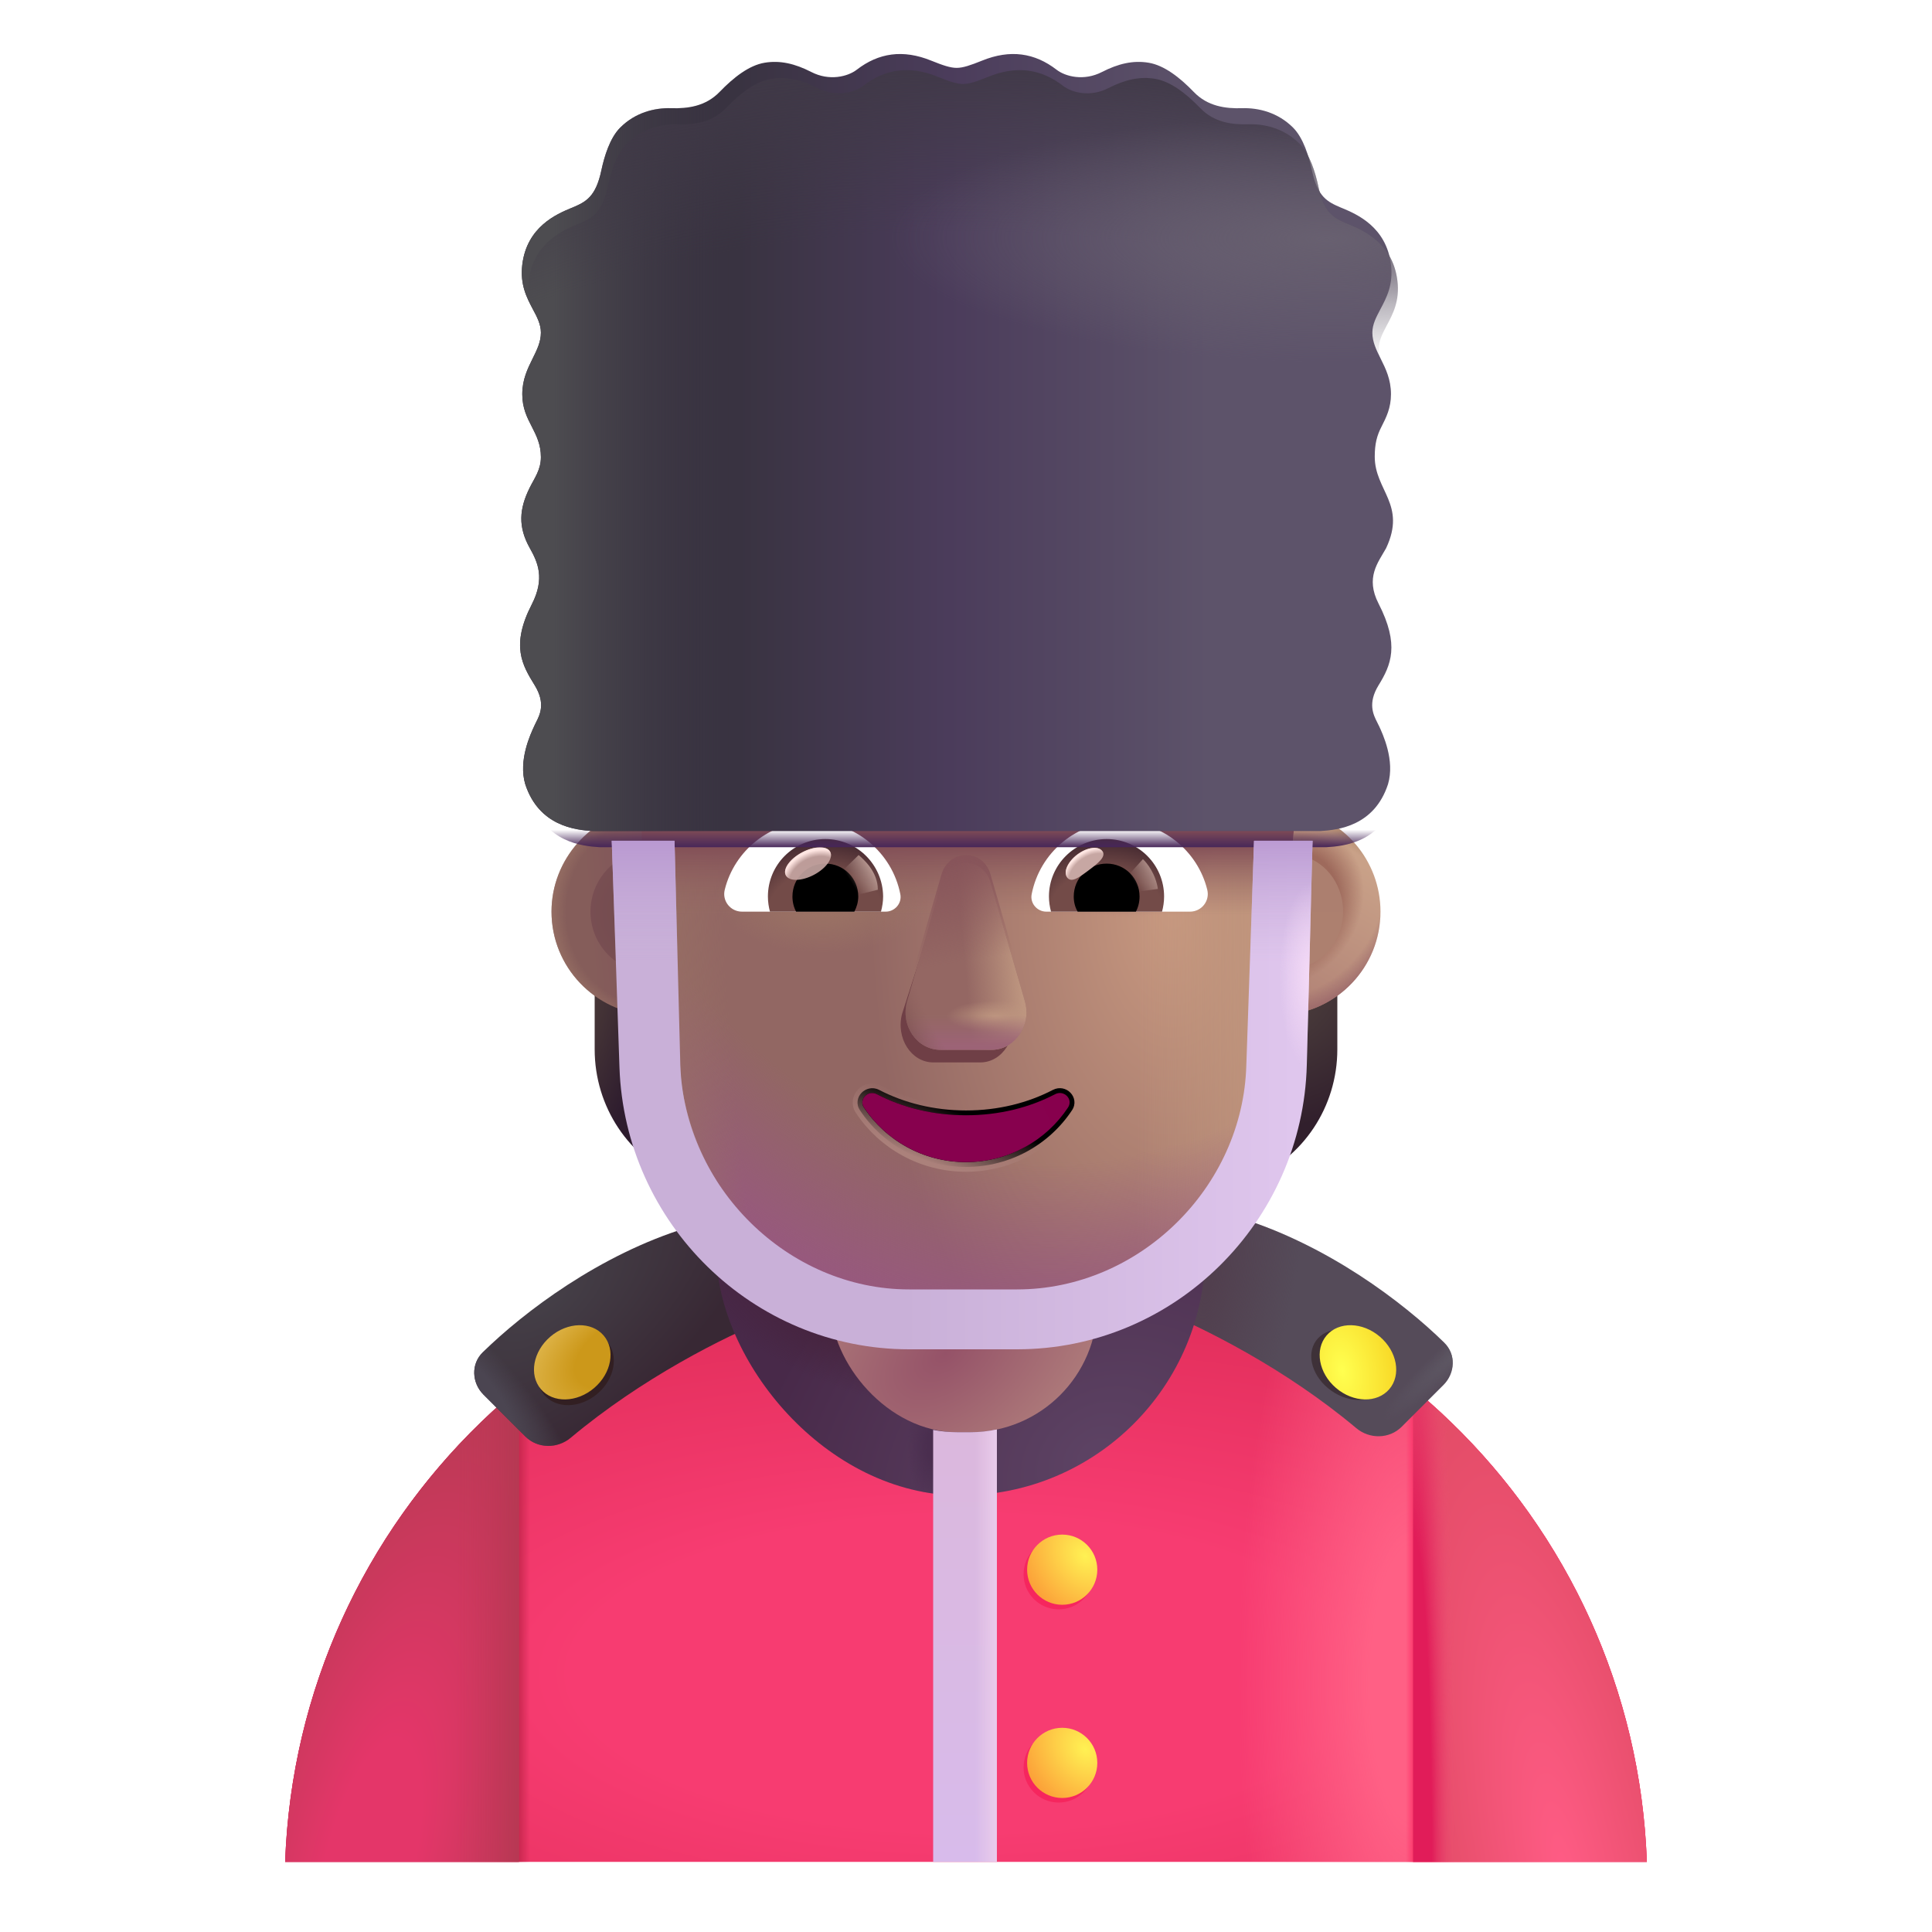 <svg viewBox="1 1 30 30" xmlns="http://www.w3.org/2000/svg">
<path d="M5.428 29.911H26.572C26.383 24.555 21.981 20.271 16.578 20.271H15.422C10.019 20.271 5.617 24.555 5.428 29.911Z" fill="url(#paint0_radial_4002_2843)"/>
<path d="M5.428 29.911H26.572C26.383 24.555 21.981 20.271 16.578 20.271H15.422C10.019 20.271 5.617 24.555 5.428 29.911Z" fill="url(#paint1_radial_4002_2843)"/>
<path d="M5.428 29.911H26.572C26.383 24.555 21.981 20.271 16.578 20.271H15.422C10.019 20.271 5.617 24.555 5.428 29.911Z" fill="url(#paint2_linear_4002_2843)"/>
<path d="M5.428 29.911H26.572C26.383 24.555 21.981 20.271 16.578 20.271H15.422C10.019 20.271 5.617 24.555 5.428 29.911Z" fill="url(#paint3_linear_4002_2843)"/>
<path d="M9.058 29.911H5.428C5.533 26.952 6.923 24.32 9.058 22.556V29.911Z" fill="url(#paint4_radial_4002_2843)"/>
<path d="M9.058 29.911H5.428C5.533 26.952 6.923 24.32 9.058 22.556V29.911Z" fill="url(#paint5_linear_4002_2843)"/>
<path d="M22.942 29.911H26.572C26.467 26.952 25.077 24.32 22.942 22.556V29.911Z" fill="url(#paint6_radial_4002_2843)"/>
<path d="M22.942 29.911H26.572C26.467 26.952 25.077 24.32 22.942 22.556V29.911Z" fill="url(#paint7_radial_4002_2843)"/>
<g filter="url(#filter0_i_4002_2843)">
<path d="M11.926 20.161C10.562 20.579 9.388 21.469 8.747 22.097C8.562 22.278 8.574 22.572 8.758 22.756L9.407 23.405C9.598 23.596 9.906 23.599 10.112 23.426C11.208 22.506 12.498 21.853 13.219 21.568L11.926 20.161Z" fill="url(#paint8_radial_4002_2843)"/>
<path d="M11.926 20.161C10.562 20.579 9.388 21.469 8.747 22.097C8.562 22.278 8.574 22.572 8.758 22.756L9.407 23.405C9.598 23.596 9.906 23.599 10.112 23.426C11.208 22.506 12.498 21.853 13.219 21.568L11.926 20.161Z" fill="url(#paint9_radial_4002_2843)"/>
</g>
<g filter="url(#filter1_ii_4002_2843)">
<path d="M20.046 20.161C21.41 20.579 22.584 21.469 23.225 22.097C23.41 22.278 23.398 22.572 23.214 22.756L22.565 23.405C22.374 23.596 22.066 23.599 21.86 23.426C20.764 22.506 19.474 21.853 18.753 21.568L20.046 20.161Z" fill="#554B59"/>
<path d="M20.046 20.161C21.41 20.579 22.584 21.469 23.225 22.097C23.41 22.278 23.398 22.572 23.214 22.756L22.565 23.405C22.374 23.596 22.066 23.599 21.86 23.426C20.764 22.506 19.474 21.853 18.753 21.568L20.046 20.161Z" fill="url(#paint10_radial_4002_2843)"/>
<path d="M20.046 20.161C21.41 20.579 22.584 21.469 23.225 22.097C23.41 22.278 23.398 22.572 23.214 22.756L22.565 23.405C22.374 23.596 22.066 23.599 21.86 23.426C20.764 22.506 19.474 21.853 18.753 21.568L20.046 20.161Z" fill="url(#paint11_radial_4002_2843)"/>
</g>
<g filter="url(#filter2_f_4002_2843)">
<ellipse cx="9.937" cy="22.243" rx="0.641" ry="0.524" transform="rotate(-40.534 9.937 22.243)" fill="#321F22"/>
</g>
<ellipse cx="9.886" cy="22.154" rx="0.641" ry="0.524" transform="rotate(-40.534 9.886 22.154)" fill="url(#paint12_radial_4002_2843)"/>
<g filter="url(#filter3_f_4002_2843)">
<ellipse rx="0.641" ry="0.494" transform="matrix(-0.816 -0.578 -0.578 0.816 21.957 22.191)" fill="#3E3138"/>
</g>
<ellipse rx="0.641" ry="0.524" transform="matrix(-0.76 -0.65 -0.65 0.76 22.086 22.154)" fill="url(#paint13_radial_4002_2843)"/>
<g filter="url(#filter4_iii_4002_2843)">
<rect x="12.172" y="14.927" width="7.594" height="9.594" rx="3.797" fill="url(#paint14_radial_4002_2843)"/>
<rect x="12.172" y="14.927" width="7.594" height="9.594" rx="3.797" fill="url(#paint15_radial_4002_2843)"/>
<rect x="12.172" y="14.927" width="7.594" height="9.594" rx="3.797" fill="url(#paint16_radial_4002_2843)"/>
</g>
<rect x="13.898" y="18.099" width="4.141" height="5.141" rx="1.969" fill="url(#paint17_radial_4002_2843)"/>
<path d="M15.49 23.203V29.911H16.479V23.197C16.347 23.225 16.21 23.239 16.07 23.239H15.867C15.738 23.239 15.612 23.227 15.49 23.203Z" fill="url(#paint18_linear_4002_2843)"/>
<path d="M15.49 23.203V29.911H16.479V23.197C16.347 23.225 16.21 23.239 16.07 23.239H15.867C15.738 23.239 15.612 23.227 15.49 23.203Z" fill="url(#paint19_linear_4002_2843)"/>
<g filter="url(#filter5_f_4002_2843)">
<circle cx="17.439" cy="28.445" r="0.545" fill="#F6265E"/>
</g>
<g filter="url(#filter6_f_4002_2843)">
<circle cx="17.439" cy="25.445" r="0.545" fill="#F6265E"/>
</g>
<circle cx="17.494" cy="28.374" r="0.545" fill="url(#paint20_radial_4002_2843)"/>
<circle cx="17.494" cy="25.374" r="0.545" fill="url(#paint21_radial_4002_2843)"/>
<path d="M20.861 16.672C21.197 16.661 21.511 16.547 21.766 16.363V17.294C21.766 18.187 21.234 18.983 20.425 19.313C20.595 18.95 20.712 18.555 20.771 18.133L20.861 16.672Z" fill="url(#paint22_radial_4002_2843)"/>
<path d="M11.139 16.672C10.803 16.661 10.489 16.547 10.234 16.363V17.294C10.234 18.187 10.766 18.983 11.575 19.313C11.405 18.95 11.288 18.555 11.229 18.133L11.139 16.672Z" fill="url(#paint23_radial_4002_2843)"/>
<g filter="url(#filter7_iii_4002_2843)">
<path d="M11.175 18.186C11.432 20.139 13.094 21.592 15.061 21.592H16.947C18.914 21.592 20.576 20.139 20.833 18.186C20.951 16.303 21.07 14.427 21.157 12.544C21.147 11.777 20.542 11.144 19.778 11.112H18.378C17.423 11.112 16.559 10.549 16.166 9.669C16.066 9.417 15.822 9.251 15.551 9.251H14.278C12.432 9.251 10.937 10.763 10.937 12.63C10.937 14.491 11.053 16.321 11.175 18.186Z" fill="url(#paint24_radial_4002_2843)"/>
<path d="M11.175 18.186C11.432 20.139 13.094 21.592 15.061 21.592H16.947C18.914 21.592 20.576 20.139 20.833 18.186C20.951 16.303 21.07 14.427 21.157 12.544C21.147 11.777 20.542 11.144 19.778 11.112H18.378C17.423 11.112 16.559 10.549 16.166 9.669C16.066 9.417 15.822 9.251 15.551 9.251H14.278C12.432 9.251 10.937 10.763 10.937 12.63C10.937 14.491 11.053 16.321 11.175 18.186Z" fill="url(#paint25_radial_4002_2843)"/>
</g>
<path d="M11.175 18.186C11.432 20.139 13.094 21.592 15.061 21.592H16.947C18.914 21.592 20.576 20.139 20.833 18.186C20.951 16.303 21.07 14.427 21.157 12.544C21.147 11.777 20.542 11.144 19.778 11.112H18.378C17.423 11.112 16.559 10.549 16.166 9.669C16.066 9.417 15.822 9.251 15.551 9.251H14.278C12.432 9.251 10.937 10.763 10.937 12.63C10.937 14.491 11.053 16.321 11.175 18.186Z" fill="url(#paint26_linear_4002_2843)"/>
<path d="M11.175 18.186C11.432 20.139 13.094 21.592 15.061 21.592H16.947C18.914 21.592 20.576 20.139 20.833 18.186C20.951 16.303 21.07 14.427 21.157 12.544C21.147 11.777 20.542 11.144 19.778 11.112H18.378C17.423 11.112 16.559 10.549 16.166 9.669C16.066 9.417 15.822 9.251 15.551 9.251H14.278C12.432 9.251 10.937 10.763 10.937 12.63C10.937 14.491 11.053 16.321 11.175 18.186Z" fill="url(#paint27_radial_4002_2843)"/>
<path d="M11.175 18.186C11.432 20.139 13.094 21.592 15.061 21.592H16.947C18.914 21.592 20.576 20.139 20.833 18.186C20.951 16.303 21.07 14.427 21.157 12.544C21.147 11.777 20.542 11.144 19.778 11.112H18.378C17.423 11.112 16.559 10.549 16.166 9.669C16.066 9.417 15.822 9.251 15.551 9.251H14.278C12.432 9.251 10.937 10.763 10.937 12.63C10.937 14.491 11.053 16.321 11.175 18.186Z" fill="url(#paint28_radial_4002_2843)"/>
<path d="M11.175 18.186C11.432 20.139 13.094 21.592 15.061 21.592H16.947C18.914 21.592 20.576 20.139 20.833 18.186C20.951 16.303 21.07 14.427 21.157 12.544C21.147 11.777 20.542 11.144 19.778 11.112H18.378C17.423 11.112 16.559 10.549 16.166 9.669C16.066 9.417 15.822 9.251 15.551 9.251H14.278C12.432 9.251 10.937 10.763 10.937 12.63C10.937 14.491 11.053 16.321 11.175 18.186Z" fill="url(#paint29_radial_4002_2843)"/>
<path d="M11.175 18.186C11.432 20.139 13.094 21.592 15.061 21.592H16.947C18.914 21.592 20.576 20.139 20.833 18.186C20.951 16.303 21.07 14.427 21.157 12.544C21.147 11.777 20.542 11.144 19.778 11.112H18.378C17.423 11.112 16.559 10.549 16.166 9.669C16.066 9.417 15.822 9.251 15.551 9.251H14.278C12.432 9.251 10.937 10.763 10.937 12.63C10.937 14.491 11.053 16.321 11.175 18.186Z" fill="url(#paint30_radial_4002_2843)"/>
<path d="M11.175 18.186C11.432 20.139 13.094 21.592 15.061 21.592H16.947C18.914 21.592 20.576 20.139 20.833 18.186C20.951 16.303 21.07 14.427 21.157 12.544C21.147 11.777 20.542 11.144 19.778 11.112H18.378C17.423 11.112 16.559 10.549 16.166 9.669C16.066 9.417 15.822 9.251 15.551 9.251H14.278C12.432 9.251 10.937 10.763 10.937 12.63C10.937 14.491 11.053 16.321 11.175 18.186Z" fill="url(#paint31_radial_4002_2843)"/>
<path d="M11.175 18.186C11.432 20.139 13.094 21.592 15.061 21.592H16.947C18.914 21.592 20.576 20.139 20.833 18.186C20.951 16.303 21.07 14.427 21.157 12.544C21.147 11.777 20.542 11.144 19.778 11.112H18.378C17.423 11.112 16.559 10.549 16.166 9.669C16.066 9.417 15.822 9.251 15.551 9.251H14.278C12.432 9.251 10.937 10.763 10.937 12.63C10.937 14.491 11.053 16.321 11.175 18.186Z" fill="url(#paint32_radial_4002_2843)"/>
<path d="M11.175 18.186C11.432 20.139 13.094 21.592 15.061 21.592H16.947C18.914 21.592 20.576 20.139 20.833 18.186C20.951 16.303 21.07 14.427 21.157 12.544C21.147 11.777 20.542 11.144 19.778 11.112H18.378C17.423 11.112 16.559 10.549 16.166 9.669C16.066 9.417 15.822 9.251 15.551 9.251H14.278C12.432 9.251 10.937 10.763 10.937 12.63C10.937 14.491 11.053 16.321 11.175 18.186Z" fill="url(#paint33_radial_4002_2843)"/>
<path d="M11.175 18.186C11.432 20.139 13.094 21.592 15.061 21.592H16.947C18.914 21.592 20.576 20.139 20.833 18.186C20.951 16.303 21.07 14.427 21.157 12.544C21.147 11.777 20.542 11.144 19.778 11.112H18.378C17.423 11.112 16.559 10.549 16.166 9.669C16.066 9.417 15.822 9.251 15.551 9.251H14.278C12.432 9.251 10.937 10.763 10.937 12.63C10.937 14.491 11.053 16.321 11.175 18.186Z" fill="url(#paint34_linear_4002_2843)"/>
<g filter="url(#filter8_f_4002_2843)">
<path d="M15.598 14.903L15.008 16.741C14.907 17.119 15.149 17.497 15.492 17.497H16.224C16.567 17.497 16.809 17.113 16.708 16.741L16.214 14.903C16.108 14.496 15.71 14.496 15.598 14.903Z" fill="#6F3F46"/>
</g>
<g filter="url(#filter9_f_4002_2843)">
<path d="M15.618 14.707L15.086 16.545C14.978 16.924 15.238 17.302 15.607 17.302H16.393C16.762 17.302 17.022 16.918 16.914 16.545L16.382 14.707C16.268 14.3 15.737 14.3 15.618 14.707Z" fill="#946763"/>
<path d="M15.618 14.707L15.086 16.545C14.978 16.924 15.238 17.302 15.607 17.302H16.393C16.762 17.302 17.022 16.918 16.914 16.545L16.382 14.707C16.268 14.3 15.737 14.3 15.618 14.707Z" fill="url(#paint35_linear_4002_2843)"/>
<path d="M15.618 14.707L15.086 16.545C14.978 16.924 15.238 17.302 15.607 17.302H16.393C16.762 17.302 17.022 16.918 16.914 16.545L16.382 14.707C16.268 14.3 15.737 14.3 15.618 14.707Z" fill="url(#paint36_radial_4002_2843)"/>
<path d="M15.618 14.707L15.086 16.545C14.978 16.924 15.238 17.302 15.607 17.302H16.393C16.762 17.302 17.022 16.918 16.914 16.545L16.382 14.707C16.268 14.3 15.737 14.3 15.618 14.707Z" fill="url(#paint37_linear_4002_2843)"/>
<path d="M15.618 14.707L15.086 16.545C14.978 16.924 15.238 17.302 15.607 17.302H16.393C16.762 17.302 17.022 16.918 16.914 16.545L16.382 14.707C16.268 14.3 15.737 14.3 15.618 14.707Z" fill="url(#paint38_radial_4002_2843)"/>
</g>
<g filter="url(#filter10_f_4002_2843)">
<path d="M15.618 14.582L15.086 16.421C14.978 16.799 15.238 17.177 15.607 17.177H16.393C16.762 17.177 17.022 16.793 16.914 16.421L16.382 14.582C16.268 14.175 15.737 14.175 15.618 14.582Z" fill="url(#paint39_linear_4002_2843)"/>
</g>
<g filter="url(#filter11_f_4002_2843)">
<path d="M14.649 17.923L14.649 17.923L14.649 17.923C14.547 17.871 14.44 17.904 14.377 17.97C14.314 18.036 14.288 18.145 14.354 18.241C14.703 18.768 15.309 19.12 16 19.12C16.691 19.12 17.297 18.768 17.646 18.24C17.711 18.143 17.687 18.035 17.622 17.968C17.558 17.901 17.452 17.872 17.351 17.923L17.351 17.923L17.351 17.923C16.961 18.126 16.501 18.243 16 18.243C15.504 18.243 15.039 18.126 14.649 17.923Z" stroke="url(#paint40_linear_4002_2843)" stroke-width="0.15"/>
</g>
<path d="M16 18.318C15.492 18.318 15.015 18.199 14.614 17.99C14.477 17.92 14.33 18.074 14.417 18.199C14.752 18.706 15.335 19.045 16 19.045C16.665 19.045 17.248 18.706 17.583 18.199C17.67 18.069 17.522 17.92 17.385 17.99C16.985 18.199 16.512 18.318 16 18.318Z" fill="url(#paint41_radial_4002_2843)"/>
<path d="M18.391 13.757C19.044 13.757 19.596 14.207 19.746 14.815C19.79 14.99 19.657 15.156 19.478 15.156H17.247C17.105 15.156 16.991 15.026 17.02 14.884C17.145 14.243 17.709 13.757 18.391 13.757Z" fill="white"/>
<path d="M18.184 14.029C18.679 14.029 19.076 14.43 19.076 14.921C19.076 15.002 19.064 15.083 19.044 15.156H17.32C17.3 15.079 17.288 15.002 17.288 14.921C17.288 14.43 17.689 14.029 18.184 14.029Z" fill="url(#paint42_radial_4002_2843)"/>
<path d="M17.673 14.921C17.673 14.637 17.9 14.41 18.184 14.41C18.468 14.41 18.695 14.637 18.695 14.921C18.695 15.006 18.675 15.087 18.638 15.156H17.734C17.693 15.087 17.673 15.006 17.673 14.921Z" fill="black"/>
<g filter="url(#filter12_f_4002_2843)">
<path d="M18.118 14.217C18.182 14.302 18.049 14.406 17.898 14.519C17.747 14.632 17.635 14.711 17.571 14.626C17.508 14.541 17.579 14.381 17.73 14.268C17.881 14.155 18.055 14.132 18.118 14.217Z" fill="#C7A7A3"/>
<path d="M18.118 14.217C18.182 14.302 18.049 14.406 17.898 14.519C17.747 14.632 17.635 14.711 17.571 14.626C17.508 14.541 17.579 14.381 17.73 14.268C17.881 14.155 18.055 14.132 18.118 14.217Z" fill="url(#paint43_radial_4002_2843)"/>
</g>
<g filter="url(#filter13_f_4002_2843)">
<path d="M18.979 14.803C18.946 14.573 18.811 14.399 18.747 14.341L18.488 14.626L18.605 14.854L18.979 14.803Z" fill="url(#paint44_linear_4002_2843)"/>
</g>
<path d="M13.609 13.757C12.956 13.757 12.404 14.207 12.254 14.815C12.21 14.99 12.343 15.156 12.522 15.156H14.753C14.895 15.156 15.009 15.026 14.98 14.884C14.854 14.243 14.287 13.757 13.609 13.757Z" fill="white"/>
<path d="M13.816 14.029C13.321 14.029 12.924 14.43 12.924 14.921C12.924 15.002 12.936 15.083 12.956 15.156H14.68C14.7 15.079 14.713 15.002 14.713 14.921C14.709 14.43 14.311 14.029 13.816 14.029Z" fill="url(#paint45_radial_4002_2843)"/>
<path d="M14.327 14.921C14.327 14.637 14.1 14.41 13.816 14.41C13.532 14.41 13.305 14.637 13.305 14.921C13.305 15.006 13.325 15.087 13.362 15.156H14.266C14.303 15.087 14.327 15.006 14.327 14.921Z" fill="black"/>
<g filter="url(#filter14_f_4002_2843)">
<path d="M14.631 14.816C14.631 14.527 14.397 14.335 14.333 14.277L14.045 14.556L14.222 14.917L14.631 14.816Z" fill="url(#paint46_linear_4002_2843)"/>
</g>
<g filter="url(#filter15_f_4002_2843)">
<ellipse cx="13.547" cy="14.41" rx="0.39" ry="0.197" transform="rotate(-27.914 13.547 14.41)" fill="#C7A7A3" fill-opacity="0.9"/>
<ellipse cx="13.547" cy="14.41" rx="0.39" ry="0.197" transform="rotate(-27.914 13.547 14.41)" fill="url(#paint47_radial_4002_2843)"/>
</g>
<path d="M20.922 16.762C20.988 15.698 21.051 14.635 21.107 13.571C21.862 13.703 22.436 14.363 22.436 15.156C22.436 16.013 21.767 16.713 20.922 16.762Z" fill="url(#paint48_linear_4002_2843)"/>
<path d="M20.922 16.762C20.988 15.698 21.051 14.635 21.107 13.571C21.862 13.703 22.436 14.363 22.436 15.156C22.436 16.013 21.767 16.713 20.922 16.762Z" fill="url(#paint49_radial_4002_2843)"/>
<path d="M20.922 16.762C20.988 15.698 21.051 14.635 21.107 13.571C21.862 13.703 22.436 14.363 22.436 15.156C22.436 16.013 21.767 16.713 20.922 16.762Z" fill="url(#paint50_radial_4002_2843)"/>
<path d="M20.922 16.762C20.988 15.698 21.051 14.635 21.107 13.571C21.862 13.703 22.436 14.363 22.436 15.156C22.436 16.013 21.767 16.713 20.922 16.762Z" fill="url(#paint51_radial_4002_2843)"/>
<path d="M10.956 13.558C10.174 13.668 9.564 14.345 9.564 15.156C9.564 16.015 10.237 16.717 11.085 16.763C11.02 15.694 10.976 14.627 10.956 13.558Z" fill="url(#paint52_linear_4002_2843)"/>
<path d="M10.956 13.558C10.174 13.668 9.564 14.345 9.564 15.156C9.564 16.015 10.237 16.717 11.085 16.763C11.02 15.694 10.976 14.627 10.956 13.558Z" fill="url(#paint53_radial_4002_2843)"/>
<g filter="url(#filter16_f_4002_2843)">
<path d="M10.915 14.223C10.488 14.319 10.169 14.7 10.169 15.156C10.169 15.64 10.53 16.041 10.998 16.103C10.963 15.476 10.934 14.85 10.915 14.223Z" fill="url(#paint54_radial_4002_2843)"/>
</g>
<g filter="url(#filter17_f_4002_2843)">
<path d="M21.05 16.035C21.083 15.449 21.115 14.863 21.145 14.277C21.546 14.331 21.856 14.703 21.856 15.153C21.856 15.637 21.496 16.031 21.05 16.035Z" fill="url(#paint55_linear_4002_2843)"/>
</g>
<g filter="url(#filter18_i_4002_2843)">
<path d="M10.31 14.155C10.032 14.139 9.468 14.076 9.256 13.427C9.146 13.058 9.338 12.648 9.399 12.518C9.4 12.515 9.401 12.512 9.403 12.509C9.409 12.496 9.416 12.483 9.423 12.468C9.484 12.348 9.575 12.171 9.403 11.891C9.21 11.578 9.028 11.276 9.358 10.634C9.565 10.229 9.451 9.982 9.326 9.759C9.143 9.432 9.16 9.155 9.326 8.821C9.397 8.678 9.499 8.546 9.499 8.349C9.499 8.151 9.429 8.014 9.358 7.875C9.284 7.732 9.21 7.586 9.21 7.371C9.21 7.141 9.294 6.973 9.371 6.817C9.437 6.684 9.499 6.56 9.499 6.415C9.499 6.286 9.44 6.174 9.374 6.051C9.28 5.873 9.173 5.671 9.21 5.36C9.281 4.77 9.747 4.574 9.966 4.482C9.973 4.479 9.98 4.476 9.987 4.474C10.195 4.385 10.35 4.311 10.438 3.894C10.484 3.679 10.57 3.392 10.731 3.231C10.965 2.997 11.265 2.922 11.522 2.93C11.779 2.938 12.057 2.902 12.274 2.677C12.491 2.452 12.732 2.264 12.973 2.224C13.214 2.184 13.444 2.238 13.698 2.368C13.979 2.513 14.265 2.439 14.403 2.333C14.742 2.071 15.121 2.013 15.561 2.192C15.74 2.264 15.856 2.304 15.955 2.304C16.053 2.304 16.169 2.264 16.348 2.192C16.788 2.013 17.167 2.071 17.507 2.333C17.644 2.439 17.93 2.513 18.211 2.368C18.465 2.238 18.695 2.184 18.936 2.224C19.177 2.264 19.419 2.452 19.636 2.677C19.852 2.902 20.13 2.938 20.387 2.93C20.644 2.922 20.944 2.997 21.178 3.231C21.339 3.392 21.425 3.679 21.471 3.894C21.559 4.311 21.714 4.385 21.923 4.474C21.929 4.476 21.936 4.479 21.943 4.482C22.162 4.574 22.628 4.77 22.699 5.36C22.737 5.671 22.63 5.873 22.535 6.051C22.47 6.174 22.41 6.286 22.41 6.415C22.41 6.56 22.472 6.684 22.538 6.817C22.616 6.973 22.699 7.141 22.699 7.371C22.699 7.586 22.625 7.732 22.552 7.875C22.48 8.014 22.447 8.143 22.447 8.341C22.447 8.869 22.943 9.083 22.623 9.763C22.498 9.986 22.299 10.218 22.506 10.622C22.836 11.264 22.699 11.578 22.506 11.891C22.335 12.171 22.425 12.348 22.486 12.468C22.494 12.483 22.5 12.496 22.506 12.509C22.508 12.512 22.509 12.515 22.511 12.518C22.572 12.648 22.763 13.058 22.653 13.427C22.441 14.076 21.878 14.139 21.599 14.155H10.31Z" fill="url(#paint56_linear_4002_2843)"/>
<path d="M10.31 14.155C10.032 14.139 9.468 14.076 9.256 13.427C9.146 13.058 9.338 12.648 9.399 12.518C9.4 12.515 9.401 12.512 9.403 12.509C9.409 12.496 9.416 12.483 9.423 12.468C9.484 12.348 9.575 12.171 9.403 11.891C9.21 11.578 9.028 11.276 9.358 10.634C9.565 10.229 9.451 9.982 9.326 9.759C9.143 9.432 9.16 9.155 9.326 8.821C9.397 8.678 9.499 8.546 9.499 8.349C9.499 8.151 9.429 8.014 9.358 7.875C9.284 7.732 9.21 7.586 9.21 7.371C9.21 7.141 9.294 6.973 9.371 6.817C9.437 6.684 9.499 6.56 9.499 6.415C9.499 6.286 9.44 6.174 9.374 6.051C9.28 5.873 9.173 5.671 9.21 5.36C9.281 4.77 9.747 4.574 9.966 4.482C9.973 4.479 9.98 4.476 9.987 4.474C10.195 4.385 10.35 4.311 10.438 3.894C10.484 3.679 10.57 3.392 10.731 3.231C10.965 2.997 11.265 2.922 11.522 2.93C11.779 2.938 12.057 2.902 12.274 2.677C12.491 2.452 12.732 2.264 12.973 2.224C13.214 2.184 13.444 2.238 13.698 2.368C13.979 2.513 14.265 2.439 14.403 2.333C14.742 2.071 15.121 2.013 15.561 2.192C15.74 2.264 15.856 2.304 15.955 2.304C16.053 2.304 16.169 2.264 16.348 2.192C16.788 2.013 17.167 2.071 17.507 2.333C17.644 2.439 17.93 2.513 18.211 2.368C18.465 2.238 18.695 2.184 18.936 2.224C19.177 2.264 19.419 2.452 19.636 2.677C19.852 2.902 20.13 2.938 20.387 2.93C20.644 2.922 20.944 2.997 21.178 3.231C21.339 3.392 21.425 3.679 21.471 3.894C21.559 4.311 21.714 4.385 21.923 4.474C21.929 4.476 21.936 4.479 21.943 4.482C22.162 4.574 22.628 4.77 22.699 5.36C22.737 5.671 22.63 5.873 22.535 6.051C22.47 6.174 22.41 6.286 22.41 6.415C22.41 6.56 22.472 6.684 22.538 6.817C22.616 6.973 22.699 7.141 22.699 7.371C22.699 7.586 22.625 7.732 22.552 7.875C22.48 8.014 22.447 8.143 22.447 8.341C22.447 8.869 22.943 9.083 22.623 9.763C22.498 9.986 22.299 10.218 22.506 10.622C22.836 11.264 22.699 11.578 22.506 11.891C22.335 12.171 22.425 12.348 22.486 12.468C22.494 12.483 22.5 12.496 22.506 12.509C22.508 12.512 22.509 12.515 22.511 12.518C22.572 12.648 22.763 13.058 22.653 13.427C22.441 14.076 21.878 14.139 21.599 14.155H10.31Z" fill="url(#paint57_linear_4002_2843)"/>
</g>
<path d="M10.31 14.155C10.032 14.139 9.468 14.076 9.256 13.427C9.146 13.058 9.338 12.648 9.399 12.518C9.4 12.515 9.401 12.512 9.403 12.509C9.409 12.496 9.416 12.483 9.423 12.468C9.484 12.348 9.575 12.171 9.403 11.891C9.21 11.578 9.028 11.276 9.358 10.634C9.565 10.229 9.451 9.982 9.326 9.759C9.143 9.432 9.16 9.155 9.326 8.821C9.397 8.678 9.499 8.546 9.499 8.349C9.499 8.151 9.429 8.014 9.358 7.875C9.284 7.732 9.21 7.586 9.21 7.371C9.21 7.141 9.294 6.973 9.371 6.817C9.437 6.684 9.499 6.56 9.499 6.415C9.499 6.286 9.44 6.174 9.374 6.051C9.28 5.873 9.173 5.671 9.21 5.36C9.281 4.77 9.747 4.574 9.966 4.482C9.973 4.479 9.98 4.476 9.987 4.474C10.195 4.385 10.35 4.311 10.438 3.894C10.484 3.679 10.57 3.392 10.731 3.231C10.965 2.997 11.265 2.922 11.522 2.93C11.779 2.938 12.057 2.902 12.274 2.677C12.491 2.452 12.732 2.264 12.973 2.224C13.214 2.184 13.444 2.238 13.698 2.368C13.979 2.513 14.265 2.439 14.403 2.333C14.742 2.071 15.121 2.013 15.561 2.192C15.74 2.264 15.856 2.304 15.955 2.304C16.053 2.304 16.169 2.264 16.348 2.192C16.788 2.013 17.167 2.071 17.507 2.333C17.644 2.439 17.93 2.513 18.211 2.368C18.465 2.238 18.695 2.184 18.936 2.224C19.177 2.264 19.419 2.452 19.636 2.677C19.852 2.902 20.13 2.938 20.387 2.93C20.644 2.922 20.944 2.997 21.178 3.231C21.339 3.392 21.425 3.679 21.471 3.894C21.559 4.311 21.714 4.385 21.923 4.474C21.929 4.476 21.936 4.479 21.943 4.482C22.162 4.574 22.628 4.77 22.699 5.36C22.737 5.671 22.63 5.873 22.535 6.051C22.47 6.174 22.41 6.286 22.41 6.415C22.41 6.56 22.472 6.684 22.538 6.817C22.616 6.973 22.699 7.141 22.699 7.371C22.699 7.586 22.625 7.732 22.552 7.875C22.48 8.014 22.447 8.143 22.447 8.341C22.447 8.869 22.943 9.083 22.623 9.763C22.498 9.986 22.299 10.218 22.506 10.622C22.836 11.264 22.699 11.578 22.506 11.891C22.335 12.171 22.425 12.348 22.486 12.468C22.494 12.483 22.5 12.496 22.506 12.509C22.508 12.512 22.509 12.515 22.511 12.518C22.572 12.648 22.763 13.058 22.653 13.427C22.441 14.076 21.878 14.139 21.599 14.155H10.31Z" fill="url(#paint58_radial_4002_2843)"/>
<path d="M10.31 14.155C10.032 14.139 9.468 14.076 9.256 13.427C9.146 13.058 9.338 12.648 9.399 12.518C9.4 12.515 9.401 12.512 9.403 12.509C9.409 12.496 9.416 12.483 9.423 12.468C9.484 12.348 9.575 12.171 9.403 11.891C9.21 11.578 9.028 11.276 9.358 10.634C9.565 10.229 9.451 9.982 9.326 9.759C9.143 9.432 9.16 9.155 9.326 8.821C9.397 8.678 9.499 8.546 9.499 8.349C9.499 8.151 9.429 8.014 9.358 7.875C9.284 7.732 9.21 7.586 9.21 7.371C9.21 7.141 9.294 6.973 9.371 6.817C9.437 6.684 9.499 6.56 9.499 6.415C9.499 6.286 9.44 6.174 9.374 6.051C9.28 5.873 9.173 5.671 9.21 5.36C9.281 4.77 9.747 4.574 9.966 4.482C9.973 4.479 9.98 4.476 9.987 4.474C10.195 4.385 10.35 4.311 10.438 3.894C10.484 3.679 10.57 3.392 10.731 3.231C10.965 2.997 11.265 2.922 11.522 2.93C11.779 2.938 12.057 2.902 12.274 2.677C12.491 2.452 12.732 2.264 12.973 2.224C13.214 2.184 13.444 2.238 13.698 2.368C13.979 2.513 14.265 2.439 14.403 2.333C14.742 2.071 15.121 2.013 15.561 2.192C15.74 2.264 15.856 2.304 15.955 2.304C16.053 2.304 16.169 2.264 16.348 2.192C16.788 2.013 17.167 2.071 17.507 2.333C17.644 2.439 17.93 2.513 18.211 2.368C18.465 2.238 18.695 2.184 18.936 2.224C19.177 2.264 19.419 2.452 19.636 2.677C19.852 2.902 20.13 2.938 20.387 2.93C20.644 2.922 20.944 2.997 21.178 3.231C21.339 3.392 21.425 3.679 21.471 3.894C21.559 4.311 21.714 4.385 21.923 4.474C21.929 4.476 21.936 4.479 21.943 4.482C22.162 4.574 22.628 4.77 22.699 5.36C22.737 5.671 22.63 5.873 22.535 6.051C22.47 6.174 22.41 6.286 22.41 6.415C22.41 6.56 22.472 6.684 22.538 6.817C22.616 6.973 22.699 7.141 22.699 7.371C22.699 7.586 22.625 7.732 22.552 7.875C22.48 8.014 22.447 8.143 22.447 8.341C22.447 8.869 22.943 9.083 22.623 9.763C22.498 9.986 22.299 10.218 22.506 10.622C22.836 11.264 22.699 11.578 22.506 11.891C22.335 12.171 22.425 12.348 22.486 12.468C22.494 12.483 22.5 12.496 22.506 12.509C22.508 12.512 22.509 12.515 22.511 12.518C22.572 12.648 22.763 13.058 22.653 13.427C22.441 14.076 21.878 14.139 21.599 14.155H10.31Z" fill="url(#paint59_radial_4002_2843)"/>
<path d="M10.31 14.155C10.032 14.139 9.468 14.076 9.256 13.427C9.146 13.058 9.338 12.648 9.399 12.518C9.4 12.515 9.401 12.512 9.403 12.509C9.409 12.496 9.416 12.483 9.423 12.468C9.484 12.348 9.575 12.171 9.403 11.891C9.21 11.578 9.028 11.276 9.358 10.634C9.565 10.229 9.451 9.982 9.326 9.759C9.143 9.432 9.16 9.155 9.326 8.821C9.397 8.678 9.499 8.546 9.499 8.349C9.499 8.151 9.429 8.014 9.358 7.875C9.284 7.732 9.21 7.586 9.21 7.371C9.21 7.141 9.294 6.973 9.371 6.817C9.437 6.684 9.499 6.56 9.499 6.415C9.499 6.286 9.44 6.174 9.374 6.051C9.28 5.873 9.173 5.671 9.21 5.36C9.281 4.77 9.747 4.574 9.966 4.482C9.973 4.479 9.98 4.476 9.987 4.474C10.195 4.385 10.35 4.311 10.438 3.894C10.484 3.679 10.57 3.392 10.731 3.231C10.965 2.997 11.265 2.922 11.522 2.93C11.779 2.938 12.057 2.902 12.274 2.677C12.491 2.452 12.732 2.264 12.973 2.224C13.214 2.184 13.444 2.238 13.698 2.368C13.979 2.513 14.265 2.439 14.403 2.333C14.742 2.071 15.121 2.013 15.561 2.192C15.74 2.264 15.856 2.304 15.955 2.304C16.053 2.304 16.169 2.264 16.348 2.192C16.788 2.013 17.167 2.071 17.507 2.333C17.644 2.439 17.93 2.513 18.211 2.368C18.465 2.238 18.695 2.184 18.936 2.224C19.177 2.264 19.419 2.452 19.636 2.677C19.852 2.902 20.13 2.938 20.387 2.93C20.644 2.922 20.944 2.997 21.178 3.231C21.339 3.392 21.425 3.679 21.471 3.894C21.559 4.311 21.714 4.385 21.923 4.474C21.929 4.476 21.936 4.479 21.943 4.482C22.162 4.574 22.628 4.77 22.699 5.36C22.737 5.671 22.63 5.873 22.535 6.051C22.47 6.174 22.41 6.286 22.41 6.415C22.41 6.56 22.472 6.684 22.538 6.817C22.616 6.973 22.699 7.141 22.699 7.371C22.699 7.586 22.625 7.732 22.552 7.875C22.48 8.014 22.447 8.143 22.447 8.341C22.447 8.869 22.943 9.083 22.623 9.763C22.498 9.986 22.299 10.218 22.506 10.622C22.836 11.264 22.699 11.578 22.506 11.891C22.335 12.171 22.425 12.348 22.486 12.468C22.494 12.483 22.5 12.496 22.506 12.509C22.508 12.512 22.509 12.515 22.511 12.518C22.572 12.648 22.763 13.058 22.653 13.427C22.441 14.076 21.878 14.139 21.599 14.155H10.31Z" fill="url(#paint60_linear_4002_2843)"/>
<g filter="url(#filter19_i_4002_2843)">
<path d="M10.499 14.155L10.619 17.674C10.702 20.098 12.691 22.052 15.117 22.052H16.794C19.234 22.052 21.229 20.076 21.292 17.636L21.381 14.155H20.473L20.353 17.636C20.304 19.534 18.692 21.122 16.794 21.122H15.117C13.23 21.122 11.628 19.525 11.564 17.64L11.474 14.155H10.499Z" fill="url(#paint61_linear_4002_2843)"/>
<path d="M10.499 14.155L10.619 17.674C10.702 20.098 12.691 22.052 15.117 22.052H16.794C19.234 22.052 21.229 20.076 21.292 17.636L21.381 14.155H20.473L20.353 17.636C20.304 19.534 18.692 21.122 16.794 21.122H15.117C13.23 21.122 11.628 19.525 11.564 17.64L11.474 14.155H10.499Z" fill="url(#paint62_linear_4002_2843)"/>
<path d="M10.499 14.155L10.619 17.674C10.702 20.098 12.691 22.052 15.117 22.052H16.794C19.234 22.052 21.229 20.076 21.292 17.636L21.381 14.155H20.473L20.353 17.636C20.304 19.534 18.692 21.122 16.794 21.122H15.117C13.23 21.122 11.628 19.525 11.564 17.64L11.474 14.155H10.499Z" fill="url(#paint63_radial_4002_2843)"/>
</g>
<defs>
<filter id="filter0_i_4002_2843" x="8.464" y="20.061" width="4.755" height="3.491" filterUnits="userSpaceOnUse" color-interpolation-filters="sRGB">
<feFlood flood-opacity="0" result="BackgroundImageFix"/>
<feBlend mode="normal" in="SourceGraphic" in2="BackgroundImageFix" result="shape"/>
<feColorMatrix in="SourceAlpha" type="matrix" values="0 0 0 0 0 0 0 0 0 0 0 0 0 0 0 0 0 0 127 0" result="hardAlpha"/>
<feOffset dx="-0.25" dy="-0.1"/>
<feGaussianBlur stdDeviation="0.075"/>
<feComposite in2="hardAlpha" operator="arithmetic" k2="-1" k3="1"/>
<feColorMatrix type="matrix" values="0 0 0 0 0.263 0 0 0 0 0.173 0 0 0 0 0.31 0 0 0 1 0"/>
<feBlend mode="normal" in2="shape" result="effect1_innerShadow_4002_2843"/>
</filter>
<filter id="filter1_ii_4002_2843" x="18.753" y="19.961" width="4.705" height="3.591" filterUnits="userSpaceOnUse" color-interpolation-filters="sRGB">
<feFlood flood-opacity="0" result="BackgroundImageFix"/>
<feBlend mode="normal" in="SourceGraphic" in2="BackgroundImageFix" result="shape"/>
<feColorMatrix in="SourceAlpha" type="matrix" values="0 0 0 0 0 0 0 0 0 0 0 0 0 0 0 0 0 0 127 0" result="hardAlpha"/>
<feOffset dx="0.1" dy="-0.2"/>
<feGaussianBlur stdDeviation="0.15"/>
<feComposite in2="hardAlpha" operator="arithmetic" k2="-1" k3="1"/>
<feColorMatrix type="matrix" values="0 0 0 0 0.271 0 0 0 0 0.173 0 0 0 0 0.31 0 0 0 1 0"/>
<feBlend mode="normal" in2="shape" result="effect1_innerShadow_4002_2843"/>
<feColorMatrix in="SourceAlpha" type="matrix" values="0 0 0 0 0 0 0 0 0 0 0 0 0 0 0 0 0 0 127 0" result="hardAlpha"/>
<feOffset dx="0.1" dy="-0.05"/>
<feGaussianBlur stdDeviation="0.05"/>
<feComposite in2="hardAlpha" operator="arithmetic" k2="-1" k3="1"/>
<feColorMatrix type="matrix" values="0 0 0 0 0.267 0 0 0 0 0.067 0 0 0 0 0.22 0 0 0 1 0"/>
<feBlend mode="normal" in2="effect1_innerShadow_4002_2843" result="effect2_innerShadow_4002_2843"/>
</filter>
<filter id="filter2_f_4002_2843" x="8.842" y="21.167" width="2.189" height="2.153" filterUnits="userSpaceOnUse" color-interpolation-filters="sRGB">
<feFlood flood-opacity="0" result="BackgroundImageFix"/>
<feBlend mode="normal" in="SourceGraphic" in2="BackgroundImageFix" result="shape"/>
<feGaussianBlur stdDeviation="0.25" result="effect1_foregroundBlur_4002_2843"/>
</filter>
<filter id="filter3_f_4002_2843" x="21.111" y="21.394" width="1.692" height="1.595" filterUnits="userSpaceOnUse" color-interpolation-filters="sRGB">
<feFlood flood-opacity="0" result="BackgroundImageFix"/>
<feBlend mode="normal" in="SourceGraphic" in2="BackgroundImageFix" result="shape"/>
<feGaussianBlur stdDeviation="0.125" result="effect1_foregroundBlur_4002_2843"/>
</filter>
<filter id="filter4_iii_4002_2843" x="12.072" y="14.827" width="7.744" height="9.694" filterUnits="userSpaceOnUse" color-interpolation-filters="sRGB">
<feFlood flood-opacity="0" result="BackgroundImageFix"/>
<feBlend mode="normal" in="SourceGraphic" in2="BackgroundImageFix" result="shape"/>
<feColorMatrix in="SourceAlpha" type="matrix" values="0 0 0 0 0 0 0 0 0 0 0 0 0 0 0 0 0 0 127 0" result="hardAlpha"/>
<feOffset dx="-0.1" dy="-0.1"/>
<feGaussianBlur stdDeviation="0.075"/>
<feComposite in2="hardAlpha" operator="arithmetic" k2="-1" k3="1"/>
<feColorMatrix type="matrix" values="0 0 0 0 0.439 0 0 0 0 0.384 0 0 0 0 0.475 0 0 0 1 0"/>
<feBlend mode="normal" in2="shape" result="effect1_innerShadow_4002_2843"/>
<feColorMatrix in="SourceAlpha" type="matrix" values="0 0 0 0 0 0 0 0 0 0 0 0 0 0 0 0 0 0 127 0" result="hardAlpha"/>
<feOffset dx="0.05" dy="-0.1"/>
<feGaussianBlur stdDeviation="0.075"/>
<feComposite in2="hardAlpha" operator="arithmetic" k2="-1" k3="1"/>
<feColorMatrix type="matrix" values="0 0 0 0 0.439 0 0 0 0 0.384 0 0 0 0 0.475 0 0 0 1 0"/>
<feBlend mode="normal" in2="effect1_innerShadow_4002_2843" result="effect2_innerShadow_4002_2843"/>
<feColorMatrix in="SourceAlpha" type="matrix" values="0 0 0 0 0 0 0 0 0 0 0 0 0 0 0 0 0 0 127 0" result="hardAlpha"/>
<feOffset dy="-0.1"/>
<feGaussianBlur stdDeviation="0.05"/>
<feComposite in2="hardAlpha" operator="arithmetic" k2="-1" k3="1"/>
<feColorMatrix type="matrix" values="0 0 0 0 0.329 0 0 0 0 0.173 0 0 0 0 0.373 0 0 0 1 0"/>
<feBlend mode="normal" in2="effect2_innerShadow_4002_2843" result="effect3_innerShadow_4002_2843"/>
</filter>
<filter id="filter5_f_4002_2843" x="16.395" y="27.4" width="2.09" height="2.09" filterUnits="userSpaceOnUse" color-interpolation-filters="sRGB">
<feFlood flood-opacity="0" result="BackgroundImageFix"/>
<feBlend mode="normal" in="SourceGraphic" in2="BackgroundImageFix" result="shape"/>
<feGaussianBlur stdDeviation="0.25" result="effect1_foregroundBlur_4002_2843"/>
</filter>
<filter id="filter6_f_4002_2843" x="16.395" y="24.4" width="2.09" height="2.09" filterUnits="userSpaceOnUse" color-interpolation-filters="sRGB">
<feFlood flood-opacity="0" result="BackgroundImageFix"/>
<feBlend mode="normal" in="SourceGraphic" in2="BackgroundImageFix" result="shape"/>
<feGaussianBlur stdDeviation="0.25" result="effect1_foregroundBlur_4002_2843"/>
</filter>
<filter id="filter7_iii_4002_2843" x="10.537" y="8.851" width="11.62" height="12.842" filterUnits="userSpaceOnUse" color-interpolation-filters="sRGB">
<feFlood flood-opacity="0" result="BackgroundImageFix"/>
<feBlend mode="normal" in="SourceGraphic" in2="BackgroundImageFix" result="shape"/>
<feColorMatrix in="SourceAlpha" type="matrix" values="0 0 0 0 0 0 0 0 0 0 0 0 0 0 0 0 0 0 127 0" result="hardAlpha"/>
<feOffset dx="1"/>
<feGaussianBlur stdDeviation="0.7"/>
<feComposite in2="hardAlpha" operator="arithmetic" k2="-1" k3="1"/>
<feColorMatrix type="matrix" values="0 0 0 0 0.584 0 0 0 0 0.427 0 0 0 0 0.376 0 0 0 1 0"/>
<feBlend mode="normal" in2="shape" result="effect1_innerShadow_4002_2843"/>
<feColorMatrix in="SourceAlpha" type="matrix" values="0 0 0 0 0 0 0 0 0 0 0 0 0 0 0 0 0 0 127 0" result="hardAlpha"/>
<feOffset dy="0.1"/>
<feGaussianBlur stdDeviation="0.2"/>
<feComposite in2="hardAlpha" operator="arithmetic" k2="-1" k3="1"/>
<feColorMatrix type="matrix" values="0 0 0 0 0.42 0 0 0 0 0.251 0 0 0 0 0.263 0 0 0 1 0"/>
<feBlend mode="normal" in2="effect1_innerShadow_4002_2843" result="effect2_innerShadow_4002_2843"/>
<feColorMatrix in="SourceAlpha" type="matrix" values="0 0 0 0 0 0 0 0 0 0 0 0 0 0 0 0 0 0 127 0" result="hardAlpha"/>
<feOffset dx="-0.6" dy="-0.5"/>
<feGaussianBlur stdDeviation="0.2"/>
<feComposite in2="hardAlpha" operator="arithmetic" k2="-1" k3="1"/>
<feColorMatrix type="matrix" values="0 0 0 0 0.475 0 0 0 0 0.278 0 0 0 0 0.302 0 0 0 1 0"/>
<feBlend mode="normal" in2="effect2_innerShadow_4002_2843" result="effect3_innerShadow_4002_2843"/>
</filter>
<filter id="filter8_f_4002_2843" x="13.985" y="13.597" width="3.747" height="4.9" filterUnits="userSpaceOnUse" color-interpolation-filters="sRGB">
<feFlood flood-opacity="0" result="BackgroundImageFix"/>
<feBlend mode="normal" in="SourceGraphic" in2="BackgroundImageFix" result="shape"/>
<feGaussianBlur stdDeviation="0.5" result="effect1_foregroundBlur_4002_2843"/>
</filter>
<filter id="filter9_f_4002_2843" x="14.861" y="14.202" width="2.277" height="3.3" filterUnits="userSpaceOnUse" color-interpolation-filters="sRGB">
<feFlood flood-opacity="0" result="BackgroundImageFix"/>
<feBlend mode="normal" in="SourceGraphic" in2="BackgroundImageFix" result="shape"/>
<feGaussianBlur stdDeviation="0.1" result="effect1_foregroundBlur_4002_2843"/>
</filter>
<filter id="filter10_f_4002_2843" x="14.861" y="14.077" width="2.277" height="3.3" filterUnits="userSpaceOnUse" color-interpolation-filters="sRGB">
<feFlood flood-opacity="0" result="BackgroundImageFix"/>
<feBlend mode="normal" in="SourceGraphic" in2="BackgroundImageFix" result="shape"/>
<feGaussianBlur stdDeviation="0.1" result="effect1_foregroundBlur_4002_2843"/>
</filter>
<filter id="filter11_f_4002_2843" x="14.141" y="17.722" width="3.718" height="1.573" filterUnits="userSpaceOnUse" color-interpolation-filters="sRGB">
<feFlood flood-opacity="0" result="BackgroundImageFix"/>
<feBlend mode="normal" in="SourceGraphic" in2="BackgroundImageFix" result="shape"/>
<feGaussianBlur stdDeviation="0.05" result="effect1_foregroundBlur_4002_2843"/>
</filter>
<filter id="filter12_f_4002_2843" x="17.448" y="14.066" width="0.787" height="0.696" filterUnits="userSpaceOnUse" color-interpolation-filters="sRGB">
<feFlood flood-opacity="0" result="BackgroundImageFix"/>
<feBlend mode="normal" in="SourceGraphic" in2="BackgroundImageFix" result="shape"/>
<feGaussianBlur stdDeviation="0.05" result="effect1_foregroundBlur_4002_2843"/>
</filter>
<filter id="filter13_f_4002_2843" x="18.288" y="14.141" width="0.891" height="0.913" filterUnits="userSpaceOnUse" color-interpolation-filters="sRGB">
<feFlood flood-opacity="0" result="BackgroundImageFix"/>
<feBlend mode="normal" in="SourceGraphic" in2="BackgroundImageFix" result="shape"/>
<feGaussianBlur stdDeviation="0.1" result="effect1_foregroundBlur_4002_2843"/>
</filter>
<filter id="filter14_f_4002_2843" x="13.845" y="14.077" width="0.986" height="1.04" filterUnits="userSpaceOnUse" color-interpolation-filters="sRGB">
<feFlood flood-opacity="0" result="BackgroundImageFix"/>
<feBlend mode="normal" in="SourceGraphic" in2="BackgroundImageFix" result="shape"/>
<feGaussianBlur stdDeviation="0.1" result="effect1_foregroundBlur_4002_2843"/>
</filter>
<filter id="filter15_f_4002_2843" x="13.09" y="14.057" width="0.913" height="0.705" filterUnits="userSpaceOnUse" color-interpolation-filters="sRGB">
<feFlood flood-opacity="0" result="BackgroundImageFix"/>
<feBlend mode="normal" in="SourceGraphic" in2="BackgroundImageFix" result="shape"/>
<feGaussianBlur stdDeviation="0.05" result="effect1_foregroundBlur_4002_2843"/>
</filter>
<filter id="filter16_f_4002_2843" x="9.919" y="13.973" width="1.329" height="2.379" filterUnits="userSpaceOnUse" color-interpolation-filters="sRGB">
<feFlood flood-opacity="0" result="BackgroundImageFix"/>
<feBlend mode="normal" in="SourceGraphic" in2="BackgroundImageFix" result="shape"/>
<feGaussianBlur stdDeviation="0.125" result="effect1_foregroundBlur_4002_2843"/>
</filter>
<filter id="filter17_f_4002_2843" x="20.55" y="13.777" width="1.806" height="2.758" filterUnits="userSpaceOnUse" color-interpolation-filters="sRGB">
<feFlood flood-opacity="0" result="BackgroundImageFix"/>
<feBlend mode="normal" in="SourceGraphic" in2="BackgroundImageFix" result="shape"/>
<feGaussianBlur stdDeviation="0.25" result="effect1_foregroundBlur_4002_2843"/>
</filter>
<filter id="filter18_i_4002_2843" x="9.076" y="1.839" width="13.655" height="12.317" filterUnits="userSpaceOnUse" color-interpolation-filters="sRGB">
<feFlood flood-opacity="0" result="BackgroundImageFix"/>
<feBlend mode="normal" in="SourceGraphic" in2="BackgroundImageFix" result="shape"/>
<feColorMatrix in="SourceAlpha" type="matrix" values="0 0 0 0 0 0 0 0 0 0 0 0 0 0 0 0 0 0 127 0" result="hardAlpha"/>
<feOffset dx="-0.1" dy="-0.25"/>
<feGaussianBlur stdDeviation="0.25"/>
<feComposite in2="hardAlpha" operator="arithmetic" k2="-1" k3="1"/>
<feColorMatrix type="matrix" values="0 0 0 0 0.282 0 0 0 0 0.204 0 0 0 0 0.365 0 0 0 1 0"/>
<feBlend mode="normal" in2="shape" result="effect1_innerShadow_4002_2843"/>
</filter>
<filter id="filter19_i_4002_2843" x="10.499" y="14.056" width="10.882" height="7.996" filterUnits="userSpaceOnUse" color-interpolation-filters="sRGB">
<feFlood flood-opacity="0" result="BackgroundImageFix"/>
<feBlend mode="normal" in="SourceGraphic" in2="BackgroundImageFix" result="shape"/>
<feColorMatrix in="SourceAlpha" type="matrix" values="0 0 0 0 0 0 0 0 0 0 0 0 0 0 0 0 0 0 127 0" result="hardAlpha"/>
<feOffset dy="-0.1"/>
<feGaussianBlur stdDeviation="0.1"/>
<feComposite in2="hardAlpha" operator="arithmetic" k2="-1" k3="1"/>
<feColorMatrix type="matrix" values="0 0 0 0 0.804 0 0 0 0 0.635 0 0 0 0 0.886 0 0 0 1 0"/>
<feBlend mode="normal" in2="shape" result="effect1_innerShadow_4002_2843"/>
</filter>
<radialGradient id="paint0_radial_4002_2843" cx="0" cy="0" r="1" gradientUnits="userSpaceOnUse" gradientTransform="translate(16 26.989) rotate(90) scale(7.719 19.342)">
<stop offset="0.315" stop-color="#F73C71"/>
<stop offset="1" stop-color="#D6274F"/>
</radialGradient>
<radialGradient id="paint1_radial_4002_2843" cx="0" cy="0" r="1" gradientUnits="userSpaceOnUse" gradientTransform="translate(22.928 27.146) rotate(180) scale(2.688 8.818)">
<stop offset="0.24" stop-color="#FF6085"/>
<stop offset="1" stop-color="#FF6085" stop-opacity="0"/>
</radialGradient>
<linearGradient id="paint2_linear_4002_2843" x1="9.026" y1="29.911" x2="9.233" y2="29.911" gradientUnits="userSpaceOnUse">
<stop stop-color="#C2254A"/>
<stop offset="1" stop-color="#C2254A" stop-opacity="0"/>
</linearGradient>
<linearGradient id="paint3_linear_4002_2843" x1="22.975" y1="29.911" x2="22.827" y2="29.911" gradientUnits="userSpaceOnUse">
<stop offset="0.118" stop-color="#FC356B"/>
<stop offset="1" stop-color="#FC356B" stop-opacity="0"/>
</linearGradient>
<radialGradient id="paint4_radial_4002_2843" cx="0" cy="0" r="1" gradientUnits="userSpaceOnUse" gradientTransform="translate(6.741 29.911) rotate(-76.303) scale(8.315 2.904)">
<stop offset="0.232" stop-color="#E43669"/>
<stop offset="1" stop-color="#B13B50"/>
</radialGradient>
<linearGradient id="paint5_linear_4002_2843" x1="9.397" y1="29.739" x2="8.084" y2="29.739" gradientUnits="userSpaceOnUse">
<stop stop-color="#AC394E"/>
<stop offset="1" stop-color="#C9345B" stop-opacity="0"/>
</linearGradient>
<radialGradient id="paint6_radial_4002_2843" cx="0" cy="0" r="1" gradientUnits="userSpaceOnUse" gradientTransform="translate(25.303 30.146) rotate(-101.449) scale(7.557 1.967)">
<stop stop-color="#FF5C85"/>
<stop offset="1" stop-color="#E34C67"/>
</radialGradient>
<radialGradient id="paint7_radial_4002_2843" cx="0" cy="0" r="1" gradientUnits="userSpaceOnUse" gradientTransform="translate(22.942 29.911) rotate(-90) scale(11.366 0.655)">
<stop offset="0.443" stop-color="#E11C59"/>
<stop offset="1" stop-color="#EE5076" stop-opacity="0"/>
</radialGradient>
<radialGradient id="paint8_radial_4002_2843" cx="0" cy="0" r="1" gradientUnits="userSpaceOnUse" gradientTransform="translate(9.709 21.208) rotate(50.356) scale(2.131 4.274)">
<stop stop-color="#454048"/>
<stop offset="1" stop-color="#382834"/>
</radialGradient>
<radialGradient id="paint9_radial_4002_2843" cx="0" cy="0" r="1" gradientUnits="userSpaceOnUse" gradientTransform="translate(8.381 22.458) rotate(46.229) scale(2.575 0.662)">
<stop offset="0.435" stop-color="#4B4551"/>
<stop offset="1" stop-color="#4B4551" stop-opacity="0"/>
</radialGradient>
<radialGradient id="paint10_radial_4002_2843" cx="0" cy="0" r="1" gradientUnits="userSpaceOnUse" gradientTransform="translate(19.569 21.146) rotate(10.784) scale(1.336 3.935)">
<stop offset="0.032" stop-color="#513F4E"/>
<stop offset="1" stop-color="#513F4E" stop-opacity="0"/>
</radialGradient>
<radialGradient id="paint11_radial_4002_2843" cx="0" cy="0" r="1" gradientUnits="userSpaceOnUse" gradientTransform="translate(23.498 22.2) rotate(138.094) scale(1.638 0.245)">
<stop stop-color="#5E5864"/>
<stop offset="1" stop-color="#5E5864" stop-opacity="0"/>
</radialGradient>
<radialGradient id="paint12_radial_4002_2843" cx="0" cy="0" r="1" gradientUnits="userSpaceOnUse" gradientTransform="translate(10.632 22.555) rotate(-169.136) scale(1.641 0.918)">
<stop offset="0.525" stop-color="#CC981A"/>
<stop offset="1" stop-color="#DCB144"/>
</radialGradient>
<radialGradient id="paint13_radial_4002_2843" cx="0" cy="0" r="1" gradientUnits="userSpaceOnUse" gradientTransform="translate(0.1 0.257) rotate(49.927) scale(1.053 1.866)">
<stop stop-color="#FFFF50"/>
<stop offset="1" stop-color="#F6CF1C"/>
</radialGradient>
<radialGradient id="paint14_radial_4002_2843" cx="0" cy="0" r="1" gradientUnits="userSpaceOnUse" gradientTransform="translate(18.1 23.911) rotate(-125.515) scale(4.626 6.055)">
<stop stop-color="#5D4364"/>
<stop offset="1" stop-color="#482949"/>
</radialGradient>
<radialGradient id="paint15_radial_4002_2843" cx="0" cy="0" r="1" gradientUnits="userSpaceOnUse" gradientTransform="translate(15.538 23.763) rotate(180) scale(0.398 0.911)">
<stop offset="0.244" stop-color="#4A2E4F"/>
<stop offset="1" stop-color="#4A2E4F" stop-opacity="0"/>
</radialGradient>
<radialGradient id="paint16_radial_4002_2843" cx="0" cy="0" r="1" gradientUnits="userSpaceOnUse" gradientTransform="translate(14.178 21.677) rotate(112.38) scale(1.149 2.688)">
<stop stop-color="#452139"/>
<stop offset="1" stop-color="#452139" stop-opacity="0"/>
</radialGradient>
<radialGradient id="paint17_radial_4002_2843" cx="0" cy="0" r="1" gradientUnits="userSpaceOnUse" gradientTransform="translate(15.678 22.021) rotate(51.989) scale(1.725 2.837)">
<stop stop-color="#955268"/>
<stop offset="1" stop-color="#AC7879"/>
</radialGradient>
<linearGradient id="paint18_linear_4002_2843" x1="15.984" y1="23.197" x2="15.984" y2="29.911" gradientUnits="userSpaceOnUse">
<stop stop-color="#DBB8DD"/>
<stop offset="1" stop-color="#D8BBEB"/>
</linearGradient>
<linearGradient id="paint19_linear_4002_2843" x1="16.479" y1="27.271" x2="16.147" y2="27.271" gradientUnits="userSpaceOnUse">
<stop stop-color="#EACCEB"/>
<stop offset="1" stop-color="#EACCEB" stop-opacity="0"/>
</linearGradient>
<radialGradient id="paint20_radial_4002_2843" cx="0" cy="0" r="1" gradientUnits="userSpaceOnUse" gradientTransform="translate(17.85 28.161) rotate(140.44) scale(0.932 1.192)">
<stop stop-color="#FFF153"/>
<stop offset="1" stop-color="#FCA239"/>
</radialGradient>
<radialGradient id="paint21_radial_4002_2843" cx="0" cy="0" r="1" gradientUnits="userSpaceOnUse" gradientTransform="translate(17.85 25.161) rotate(140.44) scale(0.932 1.192)">
<stop stop-color="#FFF153"/>
<stop offset="1" stop-color="#FCA239"/>
</radialGradient>
<radialGradient id="paint22_radial_4002_2843" cx="0" cy="0" r="1" gradientUnits="userSpaceOnUse" gradientTransform="translate(20.753 16.363) rotate(69.657) scale(2.154 2.559)">
<stop offset="0.215" stop-color="#493B3B"/>
<stop offset="1" stop-color="#311F2C"/>
</radialGradient>
<radialGradient id="paint23_radial_4002_2843" cx="0" cy="0" r="1" gradientUnits="userSpaceOnUse" gradientTransform="translate(9.943 16.853) rotate(17.447) scale(1.548 4.775)">
<stop stop-color="#4C3C39"/>
<stop offset="0.746" stop-color="#2E1C2E"/>
</radialGradient>
<radialGradient id="paint24_radial_4002_2843" cx="0" cy="0" r="1" gradientUnits="userSpaceOnUse" gradientTransform="translate(18.808 15.422) rotate(-180) scale(4.705 8.323)">
<stop stop-color="#C89980"/>
<stop offset="1" stop-color="#926763"/>
</radialGradient>
<radialGradient id="paint25_radial_4002_2843" cx="0" cy="0" r="1" gradientUnits="userSpaceOnUse" gradientTransform="translate(18.427 10.443) rotate(121.159) scale(3.369 2.781)">
<stop offset="0.078" stop-color="#AF887B"/>
<stop offset="1" stop-color="#AF887B" stop-opacity="0"/>
</radialGradient>
<linearGradient id="paint26_linear_4002_2843" x1="21.157" y1="17.107" x2="18.628" y2="17.107" gradientUnits="userSpaceOnUse">
<stop stop-color="#C2987E"/>
<stop offset="1" stop-color="#C2987E" stop-opacity="0"/>
</linearGradient>
<radialGradient id="paint27_radial_4002_2843" cx="0" cy="0" r="1" gradientUnits="userSpaceOnUse" gradientTransform="translate(17.581 9.508) rotate(94.704) scale(12.466 10.323)">
<stop offset="0.767" stop-color="#985682" stop-opacity="0"/>
<stop offset="1" stop-color="#985682"/>
</radialGradient>
<radialGradient id="paint28_radial_4002_2843" cx="0" cy="0" r="1" gradientUnits="userSpaceOnUse" gradientTransform="translate(18.447 14.109) rotate(-90) scale(1.148 1.421)">
<stop offset="0.325" stop-color="#AB7872"/>
<stop offset="1" stop-color="#AB7872" stop-opacity="0"/>
</radialGradient>
<radialGradient id="paint29_radial_4002_2843" cx="0" cy="0" r="1" gradientUnits="userSpaceOnUse" gradientTransform="translate(13.7 14.155) rotate(-89.794) scale(1.094 1.191)">
<stop offset="0.378" stop-color="#8F5D66"/>
<stop offset="1" stop-color="#8F5D66" stop-opacity="0"/>
</radialGradient>
<radialGradient id="paint30_radial_4002_2843" cx="0" cy="0" r="1" gradientUnits="userSpaceOnUse" gradientTransform="translate(19.433 16.41) rotate(176.388) scale(8.513 21.746)">
<stop offset="0.836" stop-color="#987064" stop-opacity="0"/>
<stop offset="1" stop-color="#987064"/>
</radialGradient>
<radialGradient id="paint31_radial_4002_2843" cx="0" cy="0" r="1" gradientUnits="userSpaceOnUse" gradientTransform="translate(9.208 12.689) rotate(-40.741) scale(4.469 1.32)">
<stop offset="0.539" stop-color="#63413D"/>
<stop offset="1" stop-color="#63413D" stop-opacity="0"/>
</radialGradient>
<radialGradient id="paint32_radial_4002_2843" cx="0" cy="0" r="1" gradientUnits="userSpaceOnUse" gradientTransform="translate(21.545 12.504) rotate(95.368) scale(2.508 1.003)">
<stop offset="0.245" stop-color="#BF9980"/>
<stop offset="1" stop-color="#BF9980" stop-opacity="0"/>
</radialGradient>
<radialGradient id="paint33_radial_4002_2843" cx="0" cy="0" r="1" gradientUnits="userSpaceOnUse" gradientTransform="translate(13.784 14.926) rotate(90) scale(0.872 1.673)">
<stop stop-color="#9E7765"/>
<stop offset="1" stop-color="#9E7765" stop-opacity="0"/>
</radialGradient>
<linearGradient id="paint34_linear_4002_2843" x1="16.047" y1="14.091" x2="16.047" y2="15.216" gradientUnits="userSpaceOnUse">
<stop stop-color="#814D56"/>
<stop offset="1" stop-color="#956A63" stop-opacity="0"/>
</linearGradient>
<linearGradient id="paint35_linear_4002_2843" x1="16.838" y1="16.096" x2="16" y2="16.169" gradientUnits="userSpaceOnUse">
<stop stop-color="#BD957F"/>
<stop offset="1" stop-color="#BD957F" stop-opacity="0"/>
</linearGradient>
<radialGradient id="paint36_radial_4002_2843" cx="0" cy="0" r="1" gradientUnits="userSpaceOnUse" gradientTransform="translate(16.466 16.782) rotate(90) scale(0.244 0.767)">
<stop stop-color="#BD957F"/>
<stop offset="1" stop-color="#BD957F" stop-opacity="0"/>
</radialGradient>
<linearGradient id="paint37_linear_4002_2843" x1="16" y1="17.236" x2="16" y2="16.771" gradientUnits="userSpaceOnUse">
<stop stop-color="#9C6376"/>
<stop offset="1" stop-color="#9C6376" stop-opacity="0"/>
</linearGradient>
<radialGradient id="paint38_radial_4002_2843" cx="0" cy="0" r="1" gradientUnits="userSpaceOnUse" gradientTransform="translate(16.582 16.213) rotate(156.092) scale(1.851 2.974)">
<stop offset="0.702" stop-color="#8A5F5C" stop-opacity="0"/>
<stop offset="1" stop-color="#744A4A"/>
<stop offset="1" stop-color="#8A5F5C"/>
</radialGradient>
<linearGradient id="paint39_linear_4002_2843" x1="16" y1="14.277" x2="16.279" y2="15.888" gradientUnits="userSpaceOnUse">
<stop stop-color="#87545A"/>
<stop offset="1" stop-color="#87545A" stop-opacity="0"/>
</linearGradient>
<linearGradient id="paint40_linear_4002_2843" x1="14.798" y1="18.806" x2="15.117" y2="17.972" gradientUnits="userSpaceOnUse">
<stop stop-color="#AB817B"/>
<stop offset="1" stop-color="#AB817B" stop-opacity="0"/>
</linearGradient>
<radialGradient id="paint41_radial_4002_2843" cx="0" cy="0" r="1" gradientUnits="userSpaceOnUse" gradientTransform="translate(15.509 19.045) rotate(-26.18) scale(2.431 9.782)">
<stop offset="0.562" stop-color="#87014E"/>
<stop offset="1" stop-color="#87004D"/>
</radialGradient>
<radialGradient id="paint42_radial_4002_2843" cx="0" cy="0" r="1" gradientUnits="userSpaceOnUse" gradientTransform="translate(18.182 15.156) rotate(-90) scale(1.174 1.609)">
<stop offset="0.548" stop-color="#734B48"/>
<stop offset="0.887" stop-color="#4A2D33"/>
</radialGradient>
<radialGradient id="paint43_radial_4002_2843" cx="0" cy="0" r="1" gradientUnits="userSpaceOnUse" gradientTransform="translate(17.954 14.59) rotate(-127.812) scale(0.378 0.521)">
<stop offset="0.766" stop-color="#FFE6E2" stop-opacity="0"/>
<stop offset="0.966" stop-color="#FFE6E2"/>
</radialGradient>
<linearGradient id="paint44_linear_4002_2843" x1="18.96" y1="14.559" x2="18.646" y2="14.753" gradientUnits="userSpaceOnUse">
<stop stop-color="#B4948D"/>
<stop offset="1" stop-color="#B4948D" stop-opacity="0"/>
</linearGradient>
<radialGradient id="paint45_radial_4002_2843" cx="0" cy="0" r="1" gradientUnits="userSpaceOnUse" gradientTransform="translate(13.818 15.156) rotate(-90) scale(1.174 1.609)">
<stop offset="0.548" stop-color="#734B48"/>
<stop offset="0.887" stop-color="#4A2D33"/>
</radialGradient>
<linearGradient id="paint46_linear_4002_2843" x1="14.562" y1="14.559" x2="14.248" y2="14.752" gradientUnits="userSpaceOnUse">
<stop stop-color="#B4948D"/>
<stop offset="1" stop-color="#B4948D" stop-opacity="0"/>
</linearGradient>
<radialGradient id="paint47_radial_4002_2843" cx="0" cy="0" r="1" gradientUnits="userSpaceOnUse" gradientTransform="translate(13.531 14.725) rotate(-90.897) scale(0.494 0.594)">
<stop offset="0.766" stop-color="#FFE6E2" stop-opacity="0"/>
<stop offset="0.966" stop-color="#FFE6E2"/>
</radialGradient>
<linearGradient id="paint48_linear_4002_2843" x1="22.436" y1="14.586" x2="21.23" y2="16.762" gradientUnits="userSpaceOnUse">
<stop stop-color="#C9A188"/>
<stop offset="1" stop-color="#B08175"/>
</linearGradient>
<radialGradient id="paint49_radial_4002_2843" cx="0" cy="0" r="1" gradientUnits="userSpaceOnUse" gradientTransform="translate(20.618 14.519) rotate(74.347) scale(2.33 2.223)">
<stop offset="0.856" stop-color="#9A676A" stop-opacity="0"/>
<stop offset="1" stop-color="#9A676A"/>
</radialGradient>
<radialGradient id="paint50_radial_4002_2843" cx="0" cy="0" r="1" gradientUnits="userSpaceOnUse" gradientTransform="translate(20.978 15.064) rotate(-53.92) scale(1.338 1.121)">
<stop offset="0.664" stop-color="#9E6A5C"/>
<stop offset="1" stop-color="#9E6A5C" stop-opacity="0"/>
</radialGradient>
<radialGradient id="paint51_radial_4002_2843" cx="0" cy="0" r="1" gradientUnits="userSpaceOnUse" gradientTransform="translate(21.092 15.236) rotate(-69.263) scale(1.658 2.215)">
<stop offset="0.803" stop-color="#A47F62" stop-opacity="0"/>
<stop offset="1" stop-color="#A47F62"/>
</radialGradient>
<linearGradient id="paint52_linear_4002_2843" x1="10.15" y1="15.29" x2="11.608" y2="15.163" gradientUnits="userSpaceOnUse">
<stop stop-color="#855D5A"/>
<stop offset="1" stop-color="#7D4D5B"/>
</linearGradient>
<radialGradient id="paint53_radial_4002_2843" cx="0" cy="0" r="1" gradientUnits="userSpaceOnUse" gradientTransform="translate(11.085 15.161) rotate(-180) scale(1.658 1.852)">
<stop offset="0.778" stop-color="#9D7667" stop-opacity="0"/>
<stop offset="1" stop-color="#9D7667"/>
</radialGradient>
<radialGradient id="paint54_radial_4002_2843" cx="0" cy="0" r="1" gradientUnits="userSpaceOnUse" gradientTransform="translate(11.085 15.163) rotate(170.26) scale(0.93 0.953)">
<stop stop-color="#714B4D"/>
<stop offset="1" stop-color="#784E52"/>
</radialGradient>
<linearGradient id="paint55_linear_4002_2843" x1="21.453" y1="14.277" x2="21.453" y2="16.035" gradientUnits="userSpaceOnUse">
<stop stop-color="#AC7F6F"/>
<stop offset="1" stop-color="#AD806F"/>
</linearGradient>
<linearGradient id="paint56_linear_4002_2843" x1="19.866" y1="11.708" x2="12.584" y2="11.708" gradientUnits="userSpaceOnUse">
<stop stop-color="#5D536A"/>
<stop offset="0.554" stop-color="#4B3C5B"/>
<stop offset="1" stop-color="#393341"/>
</linearGradient>
<linearGradient id="paint57_linear_4002_2843" x1="9.709" y1="11.989" x2="12.428" y2="11.989" gradientUnits="userSpaceOnUse">
<stop stop-color="#4D4C50"/>
<stop offset="1" stop-color="#393341" stop-opacity="0"/>
</linearGradient>
<radialGradient id="paint58_radial_4002_2843" cx="0" cy="0" r="1" gradientUnits="userSpaceOnUse" gradientTransform="translate(15.953 14.155) rotate(-90) scale(12.354 18.271)">
<stop offset="0.775" stop-color="#403947" stop-opacity="0"/>
<stop offset="1" stop-color="#403947"/>
</radialGradient>
<radialGradient id="paint59_radial_4002_2843" cx="0" cy="0" r="1" gradientUnits="userSpaceOnUse" gradientTransform="translate(21.584 4.708) rotate(-179.736) scale(6.781 1.915)">
<stop stop-color="#686070"/>
<stop offset="1" stop-color="#686070" stop-opacity="0"/>
</radialGradient>
<linearGradient id="paint60_linear_4002_2843" x1="16.538" y1="14.155" x2="16.538" y2="13.88" gradientUnits="userSpaceOnUse">
<stop stop-color="#462659"/>
<stop offset="1" stop-color="#462659" stop-opacity="0"/>
</linearGradient>
<linearGradient id="paint61_linear_4002_2843" x1="21.116" y1="18.489" x2="15.022" y2="18.489" gradientUnits="userSpaceOnUse">
<stop stop-color="#DFC6ED"/>
<stop offset="1" stop-color="#C9B0D8"/>
</linearGradient>
<linearGradient id="paint62_linear_4002_2843" x1="15.94" y1="13.927" x2="15.94" y2="16.029" gradientUnits="userSpaceOnUse">
<stop stop-color="#B593CF"/>
<stop offset="1" stop-color="#C7AED9" stop-opacity="0"/>
</linearGradient>
<radialGradient id="paint63_radial_4002_2843" cx="0" cy="0" r="1" gradientUnits="userSpaceOnUse" gradientTransform="translate(21.381 16.271) rotate(90) scale(1.469 0.516)">
<stop stop-color="#F6DCF7"/>
<stop offset="1" stop-color="#F6DCF7" stop-opacity="0"/>
</radialGradient>
</defs>
</svg>
